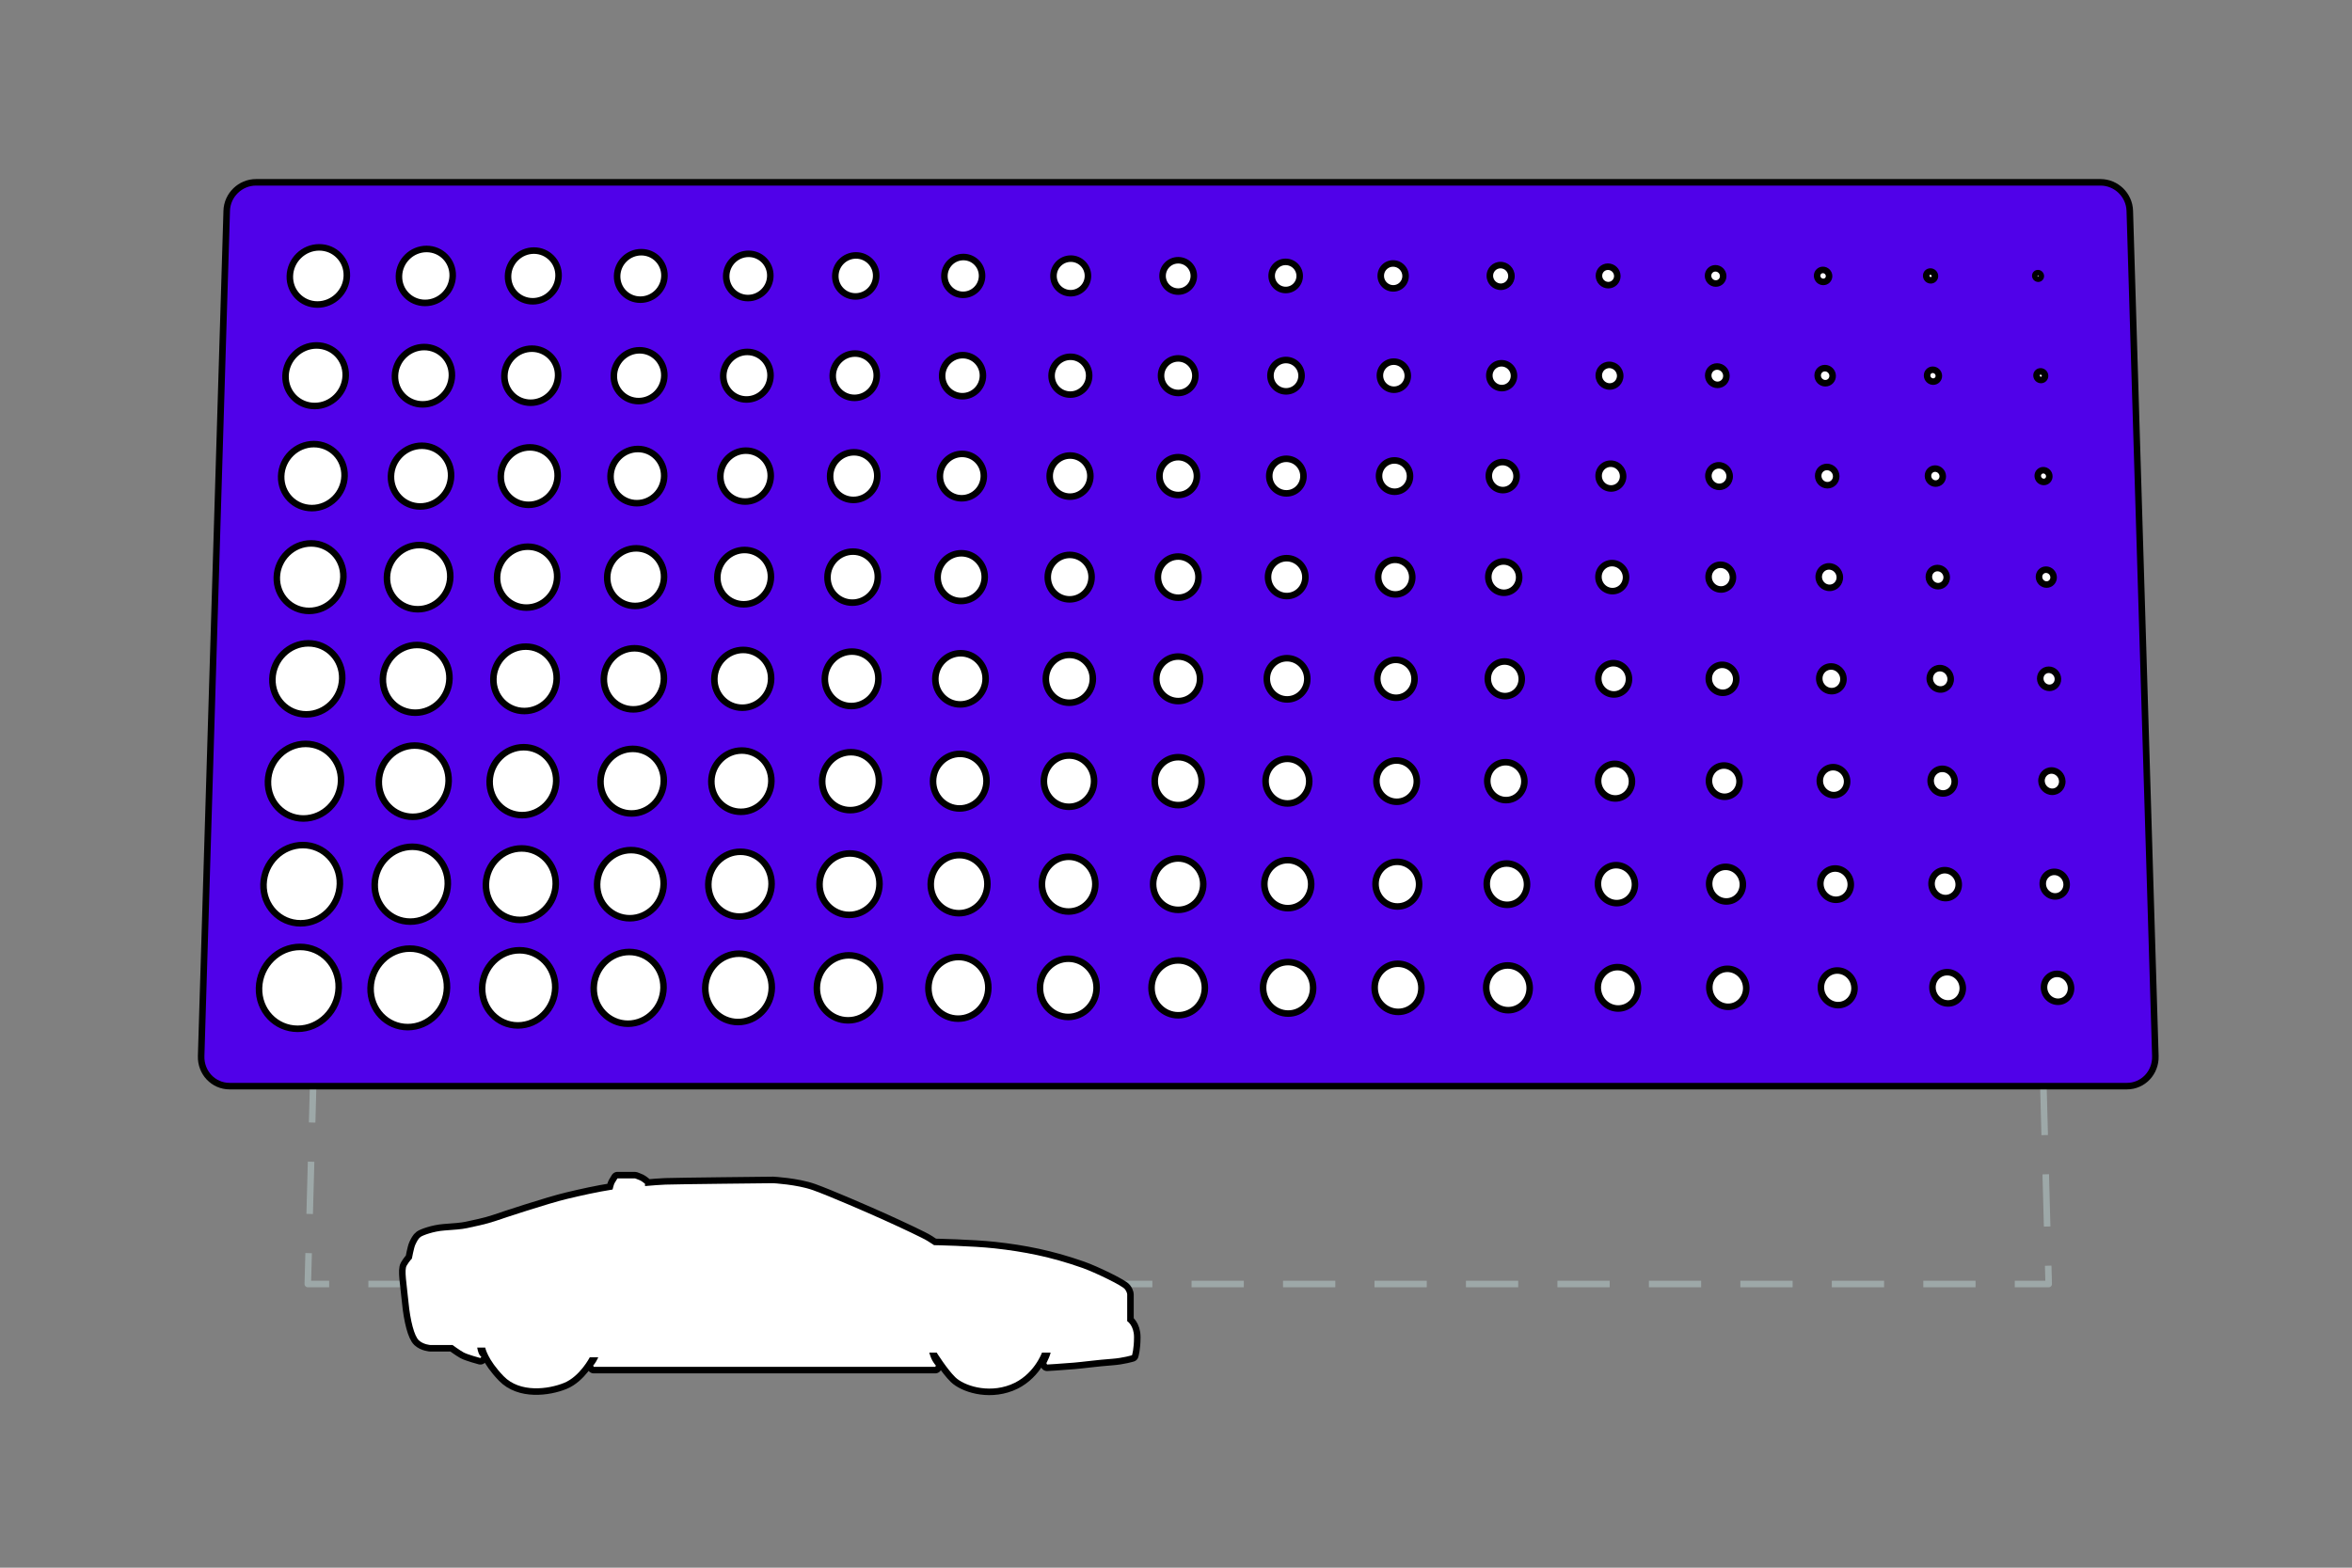 <?xml version="1.0" encoding="UTF-8" standalone="no"?>
<svg width="180px" height="120px" viewBox="0 0 180 120" version="1.1" xmlns="http://www.w3.org/2000/svg" xmlns:xlink="http://www.w3.org/1999/xlink">
    <rect x="0" y="0" width="180" height="120" fill="#808080" stroke="none"/>
    <!-- Generator: Sketch 43.2 (39069) - http://www.bohemiancoding.com/sketch -->
    <title>imagewall-system-icon-facade--blue</title>
    <desc>Created with Sketch.</desc>
    <defs></defs>
    <g id="Page-1" stroke="none" stroke-width="1" fill="none" fill-rule="evenodd">
        <g id="imagewall-system-icon-facade--blue">
            <g id="Group-2" transform="translate(15, 14)">
                <polyline id="Stroke-34" stroke="#9DA8A8" stroke-width="0.5" stroke-linejoin="round" stroke-dasharray="4,3" points="141.375 68.889 141.455 71.888 141.665 79.721 141.788 84.286 138.788 84.286 14.585 84.286 8.556 84.286 8.637 81.287 8.847 73.454 8.97 68.888"></polyline>
                <path d="M147.773,68.836 L2.571,68.836 C1.473,68.836 0.611,67.921 0.645,66.793 L2.601,2.09 C2.633,1.022 3.525,0.157 4.592,0.157 L145.752,0.157 C146.819,0.157 147.711,1.022 147.743,2.09 L149.699,66.793 C149.733,67.921 148.871,68.836 147.773,68.836" id="Fill-110" fill="#FFFFFF"></path>
                <path d="M140.513,7.12 C140.52,7.375 140.732,7.582 140.987,7.582 C141.241,7.582 141.442,7.375 141.435,7.12 C141.428,6.865 141.216,6.658 140.961,6.658 C140.707,6.658 140.506,6.865 140.513,7.12 Z M140.606,14.756 C140.615,15.077 140.88,15.336 141.199,15.336 C141.517,15.336 141.768,15.077 141.759,14.756 C141.75,14.436 141.485,14.177 141.167,14.177 C140.848,14.177 140.597,14.436 140.606,14.756 Z M140.7,22.441 C140.711,22.828 141.03,23.141 141.412,23.141 C141.795,23.141 142.096,22.828 142.085,22.441 C142.075,22.055 141.756,21.743 141.374,21.743 C140.992,21.743 140.69,22.055 140.7,22.441 Z M140.795,30.175 C140.807,30.628 141.18,30.995 141.627,30.995 C142.074,30.995 142.427,30.628 142.414,30.175 C142.401,29.723 142.029,29.356 141.582,29.356 C141.135,29.356 140.783,29.723 140.795,30.175 Z M140.89,37.959 C140.905,38.479 141.331,38.901 141.843,38.901 C142.355,38.901 142.759,38.479 142.744,37.959 C142.73,37.439 142.304,37.017 141.792,37.017 C141.28,37.017 140.876,37.439 140.89,37.959 Z M140.986,45.792 C141.002,46.381 141.483,46.858 142.061,46.858 C142.638,46.858 143.094,46.381 143.077,45.792 C143.061,45.204 142.58,44.727 142.003,44.727 C141.426,44.727 140.971,45.204 140.986,45.792 Z M141.083,53.677 C141.1,54.334 141.637,54.868 142.28,54.868 C142.924,54.868 143.43,54.334 143.412,53.677 C143.394,53.019 142.858,52.487 142.215,52.487 C141.572,52.487 141.065,53.019 141.083,53.677 Z M141.18,61.612 C141.2,62.34 141.791,62.93 142.5,62.93 C143.21,62.93 143.769,62.34 143.749,61.612 C143.729,60.884 143.138,60.295 142.429,60.295 C141.72,60.295 141.16,60.884 141.18,61.612 Z M132.164,7.12 C132.172,7.444 132.44,7.706 132.762,7.706 C133.085,7.706 133.34,7.444 133.332,7.12 C133.325,6.797 133.056,6.535 132.734,6.535 C132.411,6.535 132.157,6.797 132.164,7.12 Z M132.231,14.756 C132.24,15.145 132.561,15.461 132.948,15.461 C133.334,15.461 133.64,15.145 133.631,14.756 C133.621,14.368 133.301,14.053 132.914,14.053 C132.528,14.053 132.222,14.368 132.231,14.756 Z M132.299,22.441 C132.309,22.896 132.683,23.266 133.135,23.266 C133.586,23.266 133.942,22.896 133.931,22.441 C133.92,21.986 133.546,21.618 133.095,21.618 C132.644,21.618 132.288,21.986 132.299,22.441 Z M132.366,30.175 C132.379,30.698 132.807,31.121 133.323,31.121 C133.839,31.121 134.246,30.698 134.234,30.175 C134.221,29.653 133.793,29.23 133.277,29.23 C132.762,29.23 132.354,29.653 132.366,30.175 Z M132.434,37.959 C132.449,38.549 132.931,39.028 133.512,39.028 C134.093,39.028 134.553,38.549 134.538,37.959 C134.524,37.369 134.041,36.891 133.461,36.891 C132.88,36.891 132.421,37.369 132.434,37.959 Z M132.503,45.792 C132.519,46.452 133.055,46.986 133.702,46.986 C134.349,46.986 134.861,46.452 134.845,45.792 C134.828,45.134 134.291,44.6 133.645,44.6 C132.999,44.6 132.488,45.134 132.503,45.792 Z M132.572,53.677 C132.589,54.405 133.181,54.996 133.894,54.996 C134.607,54.996 135.171,54.405 135.153,53.677 C135.135,52.949 134.543,52.358 133.831,52.358 C133.119,52.358 132.555,52.949 132.572,53.677 Z M132.642,61.612 C132.66,62.411 133.307,63.059 134.087,63.059 C134.867,63.059 135.483,62.411 135.463,61.612 C135.444,60.813 134.796,60.166 134.018,60.166 C133.239,60.166 132.623,60.813 132.642,61.612 Z M123.815,7.12 C123.823,7.512 124.146,7.829 124.537,7.829 C124.928,7.829 125.238,7.512 125.23,7.12 C125.221,6.728 124.898,6.411 124.508,6.411 C124.117,6.411 123.807,6.728 123.815,7.12 Z M123.856,14.756 C123.865,15.214 124.241,15.585 124.696,15.585 C125.151,15.585 125.512,15.214 125.503,14.756 C125.493,14.299 125.117,13.928 124.662,13.928 C124.207,13.928 123.846,14.299 123.856,14.756 Z M123.896,22.441 C123.907,22.966 124.337,23.391 124.856,23.391 C125.376,23.391 125.788,22.966 125.777,22.441 C125.766,21.917 125.336,21.493 124.817,21.493 C124.298,21.493 123.886,21.917 123.896,22.441 Z M123.937,30.175 C123.95,30.767 124.433,31.247 125.017,31.247 C125.602,31.247 126.066,30.767 126.054,30.175 C126.041,29.584 125.557,29.104 124.973,29.104 C124.389,29.104 123.926,29.584 123.937,30.175 Z M123.979,37.959 C123.992,38.619 124.53,39.155 125.18,39.155 C125.83,39.155 126.346,38.619 126.332,37.959 C126.318,37.299 125.78,36.765 125.131,36.765 C124.481,36.765 123.966,37.299 123.979,37.959 Z M124.02,45.792 C124.034,46.522 124.627,47.114 125.343,47.114 C126.059,47.114 126.627,46.522 126.612,45.792 C126.596,45.063 126.004,44.473 125.289,44.473 C124.574,44.473 124.006,45.063 124.02,45.792 Z M124.062,53.677 C124.078,54.476 124.725,55.125 125.507,55.125 C126.29,55.125 126.91,54.476 126.893,53.677 C126.876,52.877 126.229,52.23 125.448,52.23 C124.666,52.23 124.046,52.877 124.062,53.677 Z M124.104,61.612 C124.121,62.482 124.824,63.189 125.673,63.189 C126.522,63.189 127.195,62.482 127.177,61.612 C127.159,60.742 126.456,60.037 125.608,60.037 C124.76,60.037 124.087,60.742 124.104,61.612 Z M115.467,7.12 C115.474,7.58 115.852,7.953 116.311,7.953 C116.77,7.953 117.135,7.58 117.127,7.12 C117.119,6.66 116.741,6.287 116.283,6.287 C115.824,6.287 115.459,6.66 115.467,7.12 Z M115.48,14.756 C115.489,15.283 115.92,15.709 116.444,15.709 C116.967,15.709 117.384,15.283 117.374,14.756 C117.365,14.23 116.934,13.804 116.411,13.804 C115.888,13.804 115.471,14.23 115.48,14.756 Z M115.494,22.441 C115.504,23.035 115.989,23.516 116.577,23.516 C117.165,23.516 117.634,23.035 117.623,22.441 C117.613,21.848 117.128,21.368 116.54,21.368 C115.953,21.368 115.485,21.848 115.494,22.441 Z M115.509,30.175 C115.519,30.837 116.058,31.373 116.711,31.373 C117.365,31.373 117.885,30.837 117.873,30.175 C117.862,29.514 117.323,28.979 116.671,28.979 C116.018,28.979 115.497,29.514 115.509,30.175 Z M115.523,37.959 C115.535,38.689 116.128,39.281 116.846,39.281 C117.566,39.281 118.138,38.689 118.125,37.959 C118.113,37.229 117.52,36.638 116.802,36.638 C116.083,36.638 115.511,37.229 115.523,37.959 Z M115.537,45.792 C115.55,46.592 116.198,47.241 116.983,47.241 C117.768,47.241 118.393,46.592 118.379,45.792 C118.365,44.993 117.718,44.346 116.933,44.346 C116.149,44.346 115.524,44.993 115.537,45.792 Z M115.552,53.677 C115.566,54.547 116.268,55.253 117.12,55.253 C117.971,55.253 118.649,54.547 118.634,53.677 C118.618,52.807 117.916,52.102 117.066,52.102 C116.215,52.102 115.537,52.807 115.552,53.677 Z M115.566,61.612 C115.581,62.554 116.339,63.318 117.258,63.318 C118.177,63.318 118.908,62.554 118.891,61.612 C118.874,60.671 118.117,59.908 117.199,59.908 C116.282,59.908 115.551,60.671 115.566,61.612 Z M107.117,7.12 C107.125,7.648 107.557,8.077 108.084,8.077 C108.611,8.077 109.032,7.648 109.025,7.12 C109.017,6.592 108.584,6.164 108.058,6.164 C107.532,6.164 107.111,6.592 107.117,7.12 Z M107.105,14.756 C107.113,15.351 107.599,15.834 108.19,15.834 C108.782,15.834 109.254,15.351 109.246,14.756 C109.238,14.162 108.752,13.68 108.161,13.68 C107.57,13.68 107.097,14.162 107.105,14.756 Z M107.093,22.441 C107.101,23.104 107.64,23.641 108.297,23.641 C108.953,23.641 109.478,23.104 109.469,22.441 C109.459,21.779 108.92,21.243 108.264,21.243 C107.608,21.243 107.084,21.779 107.093,22.441 Z M107.08,30.175 C107.089,30.906 107.682,31.499 108.405,31.499 C109.127,31.499 109.703,30.906 109.693,30.175 C109.683,29.445 109.09,28.853 108.368,28.853 C107.647,28.853 107.07,29.445 107.08,30.175 Z M107.067,37.959 C107.077,38.759 107.725,39.408 108.513,39.408 C109.301,39.408 109.93,38.759 109.919,37.959 C109.908,37.159 109.26,36.511 108.473,36.511 C107.686,36.511 107.056,37.159 107.067,37.959 Z M107.054,45.792 C107.065,46.663 107.767,47.369 108.621,47.369 C109.476,47.369 110.159,46.663 110.146,45.792 C110.134,44.923 109.432,44.218 108.578,44.218 C107.725,44.218 107.043,44.923 107.054,45.792 Z M107.041,53.677 C107.054,54.618 107.81,55.382 108.731,55.382 C109.652,55.382 110.388,54.618 110.375,53.677 C110.361,52.736 109.604,51.974 108.684,51.974 C107.764,51.974 107.029,52.736 107.041,53.677 Z M107.028,61.612 C107.041,62.625 107.853,63.448 108.842,63.448 C109.83,63.448 110.619,62.625 110.605,61.612 C110.59,60.599 109.778,59.779 108.791,59.779 C107.805,59.779 107.015,60.599 107.028,61.612 Z M98.769,7.12 C98.775,7.717 99.262,8.2 99.856,8.2 C100.451,8.2 100.929,7.717 100.922,7.12 C100.916,6.524 100.429,6.041 99.834,6.041 C99.24,6.041 98.763,6.524 98.769,7.12 Z M98.73,14.756 C98.736,15.42 99.276,15.958 99.936,15.958 C100.596,15.958 101.125,15.42 101.117,14.756 C101.111,14.093 100.571,13.556 99.911,13.556 C99.252,13.556 98.723,14.093 98.73,14.756 Z M98.69,22.441 C98.698,23.173 99.291,23.766 100.016,23.766 C100.741,23.766 101.323,23.173 101.315,22.441 C101.307,21.71 100.713,21.118 99.989,21.118 C99.265,21.118 98.683,21.71 98.69,22.441 Z M98.651,30.175 C98.659,30.975 99.306,31.625 100.097,31.625 C100.888,31.625 101.522,30.975 101.513,30.175 C101.504,29.375 100.857,28.727 100.067,28.727 C99.277,28.727 98.643,29.375 98.651,30.175 Z M98.611,37.959 C98.619,38.829 99.321,39.535 100.178,39.535 C101.035,39.535 101.722,38.829 101.712,37.959 C101.703,37.089 101.001,36.385 100.146,36.385 C99.29,36.385 98.603,37.089 98.611,37.959 Z M98.571,45.792 C98.58,46.733 99.336,47.496 100.26,47.496 C101.183,47.496 101.924,46.733 101.913,45.792 C101.903,44.852 101.147,44.091 100.224,44.091 C99.303,44.091 98.562,44.852 98.571,45.792 Z M98.531,53.677 C98.54,54.689 99.351,55.51 100.342,55.51 C101.332,55.51 102.126,54.689 102.115,53.677 C102.104,52.665 101.293,51.846 100.304,51.846 C99.315,51.846 98.521,52.665 98.531,53.677 Z M98.49,61.612 C98.5,62.697 99.367,63.577 100.425,63.577 C101.483,63.577 102.33,62.697 102.319,61.612 C102.306,60.528 101.441,59.65 100.384,59.65 C99.328,59.65 98.48,60.528 98.49,61.612 Z M90.42,7.12 C90.424,7.785 90.965,8.324 91.628,8.324 C92.291,8.324 92.825,7.785 92.82,7.12 C92.815,6.456 92.274,5.917 91.612,5.917 C90.95,5.917 90.416,6.456 90.42,7.12 Z M90.354,14.756 C90.359,15.489 90.953,16.082 91.681,16.082 C92.409,16.082 92.995,15.489 92.99,14.756 C92.984,14.024 92.39,13.432 91.663,13.432 C90.936,13.432 90.35,14.024 90.354,14.756 Z M90.288,22.441 C90.293,23.242 90.941,23.891 91.734,23.891 C92.528,23.891 93.166,23.242 93.16,22.441 C93.155,21.641 92.507,20.993 91.715,20.993 C90.922,20.993 90.284,21.641 90.288,22.441 Z M90.222,30.175 C90.227,31.045 90.929,31.751 91.788,31.751 C92.648,31.751 93.339,31.045 93.333,30.175 C93.326,29.306 92.625,28.601 91.766,28.601 C90.908,28.601 90.217,29.306 90.222,30.175 Z M90.155,37.959 C90.161,38.899 90.916,39.662 91.842,39.662 C92.768,39.662 93.513,38.899 93.506,37.959 C93.499,37.019 92.743,36.258 91.819,36.258 C90.894,36.258 90.149,37.019 90.155,37.959 Z M90.088,45.792 C90.094,46.804 90.904,47.624 91.897,47.624 C92.889,47.624 93.688,46.804 93.68,45.792 C93.673,44.782 92.863,43.963 91.872,43.963 C90.88,43.963 90.082,44.782 90.088,45.792 Z M90.02,53.677 C90.027,54.76 90.891,55.639 91.951,55.639 C93.012,55.639 93.864,54.76 93.856,53.677 C93.847,52.594 92.983,51.718 91.925,51.718 C90.867,51.718 90.013,52.594 90.02,53.677 Z M89.952,61.612 C89.959,62.768 90.879,63.706 92.007,63.706 C93.135,63.706 94.041,62.768 94.033,61.612 C94.024,60.457 93.104,59.521 91.978,59.521 C90.852,59.521 89.945,60.457 89.952,61.612 Z M82.071,7.12 C82.074,7.853 82.668,8.448 83.399,8.448 C84.13,8.448 84.72,7.853 84.717,7.12 C84.714,6.388 84.12,5.794 83.389,5.794 C82.659,5.794 82.069,6.388 82.071,7.12 Z M81.979,14.756 C81.981,15.558 82.629,16.207 83.425,16.207 C84.221,16.207 84.865,15.558 84.861,14.756 C84.858,13.956 84.211,13.307 83.415,13.307 C82.62,13.307 81.977,13.956 81.979,14.756 Z M81.887,22.441 C81.889,23.311 82.59,24.016 83.452,24.016 C84.314,24.016 85.01,23.311 85.006,22.441 C85.003,21.572 84.302,20.868 83.441,20.868 C82.58,20.868 81.884,21.572 81.887,22.441 Z M81.793,30.175 C81.796,31.115 82.551,31.877 83.479,31.877 C84.407,31.877 85.157,31.115 85.153,30.175 C85.149,29.236 84.394,28.476 83.467,28.476 C82.54,28.476 81.791,29.236 81.793,30.175 Z M81.7,37.959 C81.702,38.969 82.511,39.788 83.506,39.788 C84.501,39.788 85.304,38.969 85.3,37.959 C85.295,36.95 84.487,36.132 83.493,36.132 C82.5,36.132 81.697,36.95 81.7,37.959 Z M81.605,45.792 C81.608,46.874 82.471,47.752 83.533,47.752 C84.595,47.752 85.452,46.874 85.448,45.792 C85.443,44.712 84.58,43.836 83.519,43.836 C82.459,43.836 81.602,44.712 81.605,45.792 Z M81.51,53.677 C81.513,54.831 82.431,55.767 83.56,55.767 C84.69,55.767 85.601,54.831 85.596,53.677 C85.592,52.523 84.674,51.59 83.546,51.59 C82.419,51.59 81.507,52.523 81.51,53.677 Z M81.414,61.612 C81.417,62.839 82.39,63.835 83.588,63.835 C84.785,63.835 85.752,62.839 85.746,61.612 C85.741,60.386 84.768,59.392 83.573,59.392 C82.377,59.392 81.411,60.386 81.414,61.612 Z M73.722,7.12 C73.722,7.921 74.369,8.571 75.168,8.571 C75.968,8.571 76.615,7.921 76.615,7.12 C76.614,6.319 75.967,5.671 75.168,5.671 C74.37,5.671 73.723,6.319 73.722,7.12 Z M73.604,14.756 C73.603,15.626 74.304,16.331 75.168,16.331 C76.033,16.331 76.733,15.626 76.733,14.756 C76.732,13.887 76.032,13.183 75.168,13.183 C74.305,13.183 73.604,13.887 73.604,14.756 Z M73.485,22.441 C73.484,23.38 74.238,24.142 75.168,24.142 C76.099,24.142 76.853,23.38 76.852,22.441 C76.851,21.503 76.097,20.743 75.168,20.743 C74.239,20.743 73.485,21.503 73.485,22.441 Z M73.365,30.175 C73.364,31.184 74.171,32.003 75.168,32.003 C76.165,32.003 76.973,31.184 76.972,30.175 C76.971,29.167 76.164,28.35 75.168,28.35 C74.173,28.35 73.365,29.167 73.365,30.175 Z M73.243,37.959 C73.242,39.039 74.104,39.915 75.168,39.915 C76.232,39.915 77.094,39.039 77.093,37.959 C77.092,36.879 76.23,36.005 75.168,36.005 C74.106,36.005 73.244,36.879 73.243,37.959 Z M73.122,45.792 C73.121,46.945 74.037,47.88 75.168,47.88 C76.3,47.88 77.216,46.945 77.215,45.792 C77.214,44.641 76.298,43.709 75.168,43.709 C74.039,43.709 73.123,44.641 73.122,45.792 Z M72.999,53.677 C72.998,54.902 73.97,55.896 75.168,55.896 C76.367,55.896 77.338,54.902 77.337,53.677 C77.336,52.453 76.365,51.461 75.168,51.461 C73.971,51.461 73.001,52.453 72.999,53.677 Z M72.876,61.612 C72.875,62.911 73.901,63.965 75.168,63.965 C76.435,63.965 77.462,62.911 77.46,61.612 C77.459,60.314 76.433,59.264 75.168,59.264 C73.904,59.264 72.877,60.314 72.876,61.612 Z M65.374,7.12 C65.37,7.99 66.07,8.695 66.937,8.695 C67.805,8.695 68.51,7.99 68.512,7.12 C68.514,6.251 67.814,5.547 66.948,5.547 C66.082,5.547 65.377,6.251 65.374,7.12 Z M65.228,14.756 C65.224,15.695 65.978,16.456 66.911,16.456 C67.844,16.456 68.602,15.695 68.605,14.756 C68.607,13.819 67.854,13.059 66.922,13.059 C65.991,13.059 65.232,13.819 65.228,14.756 Z M65.082,22.441 C65.078,23.449 65.885,24.267 66.884,24.267 C67.883,24.267 68.695,23.449 68.698,22.441 C68.7,21.434 67.894,20.618 66.896,20.618 C65.899,20.618 65.087,21.434 65.082,22.441 Z M64.935,30.175 C64.931,31.254 65.791,32.129 66.857,32.129 C67.923,32.129 68.789,31.254 68.792,30.175 C68.795,29.098 67.934,28.224 66.87,28.224 C65.806,28.224 64.94,29.098 64.935,30.175 Z M64.788,37.959 C64.783,39.109 65.697,40.042 66.83,40.042 C67.963,40.042 68.884,39.109 68.887,37.959 C68.889,36.809 67.975,35.879 66.845,35.879 C65.713,35.879 64.793,36.809 64.788,37.959 Z M64.639,45.792 C64.634,47.015 65.602,48.007 66.803,48.007 C68.003,48.007 68.979,47.015 68.982,45.792 C68.985,44.571 68.016,43.581 66.818,43.581 C65.62,43.581 64.644,44.571 64.639,45.792 Z M64.489,53.677 C64.483,54.973 65.507,56.024 66.775,56.024 C68.044,56.024 69.075,54.973 69.078,53.677 C69.081,52.382 68.057,51.333 66.791,51.333 C65.526,51.333 64.495,52.382 64.489,53.677 Z M64.338,61.612 C64.332,62.982 65.411,64.094 66.748,64.094 C68.084,64.094 69.171,62.982 69.174,61.612 C69.178,60.243 68.099,59.135 66.765,59.135 C65.43,59.135 64.345,60.243 64.338,61.612 Z M57.025,7.12 C57.018,8.057 57.77,8.818 58.705,8.818 C59.64,8.818 60.404,8.057 60.409,7.12 C60.415,6.183 59.662,5.424 58.729,5.424 C57.795,5.424 57.032,6.183 57.025,7.12 Z M56.853,14.756 C56.846,15.764 57.651,16.58 58.652,16.58 C59.654,16.58 60.47,15.764 60.476,14.756 C60.482,13.75 59.677,12.935 58.677,12.935 C57.678,12.935 56.861,13.75 56.853,14.756 Z M56.68,22.441 C56.672,23.518 57.531,24.392 58.599,24.392 C59.666,24.392 60.537,23.518 60.544,22.441 C60.551,21.365 59.692,20.493 58.625,20.493 C57.559,20.493 56.689,21.365 56.68,22.441 Z M56.507,30.175 C56.498,31.324 57.41,32.255 58.545,32.255 C59.68,32.255 60.605,31.324 60.612,30.175 C60.619,29.028 59.706,28.099 58.574,28.099 C57.441,28.099 56.515,29.028 56.507,30.175 Z M56.332,37.959 C56.323,39.179 57.289,40.169 58.491,40.169 C59.693,40.169 60.673,39.179 60.68,37.959 C60.687,36.74 59.721,35.752 58.521,35.752 C57.322,35.752 56.341,36.74 56.332,37.959 Z M56.156,45.792 C56.146,47.086 57.167,48.135 58.436,48.135 C59.706,48.135 60.742,47.086 60.749,45.792 C60.757,44.5 59.736,43.454 58.469,43.454 C57.201,43.454 56.166,44.5 56.156,45.792 Z M55.979,53.677 C55.968,55.044 57.044,56.153 58.382,56.153 C59.72,56.153 60.81,55.044 60.818,53.677 C60.826,52.311 59.75,51.205 58.415,51.205 C57.08,51.205 55.99,52.311 55.979,53.677 Z M55.801,61.612 C55.789,63.054 56.92,64.224 58.326,64.224 C59.733,64.224 60.88,63.054 60.888,61.612 C60.896,60.172 59.765,59.006 58.362,59.006 C56.959,59.006 55.812,60.172 55.801,61.612 Z M48.676,7.12 C48.665,8.126 49.469,8.942 50.472,8.942 C51.476,8.942 52.297,8.126 52.306,7.12 C52.316,6.115 51.512,5.301 50.51,5.301 C49.508,5.301 48.687,6.115 48.676,7.12 Z M48.478,14.756 C48.466,15.832 49.324,16.705 50.393,16.705 C51.463,16.705 52.338,15.832 52.348,14.756 C52.358,13.682 51.501,12.811 50.433,12.811 C49.365,12.811 48.49,13.682 48.478,14.756 Z M48.279,22.441 C48.266,23.588 49.177,24.517 50.313,24.517 C51.449,24.517 52.379,23.588 52.39,22.441 C52.401,21.296 51.49,20.369 50.355,20.369 C49.221,20.369 48.291,21.296 48.279,22.441 Z M48.078,30.175 C48.064,31.393 49.029,32.381 50.232,32.381 C51.435,32.381 52.42,31.393 52.431,30.175 C52.443,28.958 51.478,27.973 50.277,27.973 C49.076,27.973 48.092,28.958 48.078,30.175 Z M47.876,37.959 C47.862,39.249 48.88,40.296 50.151,40.296 C51.422,40.296 52.462,39.249 52.474,37.959 C52.486,36.67 51.467,35.626 50.199,35.626 C48.93,35.626 47.89,36.67 47.876,37.959 Z M47.673,45.792 C47.658,47.156 48.73,48.263 50.069,48.263 C51.408,48.263 52.504,47.156 52.516,45.792 C52.529,44.43 51.456,43.327 50.12,43.327 C48.784,43.327 47.688,44.43 47.673,45.792 Z M47.468,53.677 C47.452,55.115 48.579,56.282 49.987,56.282 C51.394,56.282 52.546,55.115 52.559,53.677 C52.572,52.24 51.445,51.077 50.04,51.077 C48.636,51.077 47.485,52.24 47.468,53.677 Z M47.263,61.612 C47.245,63.125 48.428,64.353 49.904,64.353 C51.38,64.353 52.588,63.125 52.602,61.612 C52.616,60.1 51.433,58.877 49.96,58.877 C48.488,58.877 47.28,60.1 47.263,61.612 Z M40.327,7.12 C40.312,8.194 41.168,9.066 42.239,9.066 C43.31,9.066 44.19,8.194 44.204,7.12 C44.218,6.047 43.362,5.178 42.292,5.178 C41.222,5.178 40.343,6.047 40.327,7.12 Z M40.102,14.756 C40.086,15.901 40.995,16.829 42.133,16.829 C43.271,16.829 44.205,15.901 44.22,14.756 C44.235,13.613 43.325,12.687 42.189,12.687 C41.054,12.687 40.119,13.613 40.102,14.756 Z M39.877,22.441 C39.859,23.657 40.821,24.643 42.026,24.643 C43.231,24.643 44.22,23.657 44.236,22.441 C44.251,21.227 43.289,20.244 42.086,20.244 C40.884,20.244 39.894,21.227 39.877,22.441 Z M39.649,30.175 C39.63,31.463 40.646,32.507 41.918,32.507 C43.19,32.507 44.235,31.463 44.251,30.175 C44.268,28.889 43.252,27.848 41.982,27.848 C40.712,27.848 39.668,28.889 39.649,30.175 Z M39.42,37.959 C39.4,39.319 40.47,40.423 41.81,40.423 C43.15,40.423 44.25,39.319 44.267,37.959 C44.284,36.6 43.215,35.499 41.877,35.499 C40.54,35.499 39.44,36.6 39.42,37.959 Z M39.19,45.792 C39.169,47.226 40.293,48.391 41.701,48.391 C43.109,48.391 44.265,47.226 44.284,45.792 C44.302,44.36 43.177,43.2 41.772,43.2 C40.367,43.2 39.211,44.36 39.19,45.792 Z M38.958,53.677 C38.935,55.185 40.115,56.41 41.591,56.41 C43.068,56.41 44.281,55.185 44.3,53.677 C44.319,52.169 43.139,50.949 41.666,50.949 C40.193,50.949 38.98,52.169 38.958,53.677 Z M38.724,61.612 C38.701,63.197 39.935,64.483 41.481,64.483 C43.027,64.483 44.296,63.197 44.316,61.612 C44.336,60.029 43.101,58.748 41.559,58.748 C40.017,58.748 38.748,60.029 38.724,61.612 Z M31.978,7.12 C31.958,8.263 32.865,9.189 34.005,9.189 C35.144,9.189 36.083,8.263 36.101,7.12 C36.12,5.979 35.213,5.054 34.075,5.054 C32.938,5.054 31.999,5.979 31.978,7.12 Z M31.727,14.756 C31.705,15.97 32.665,16.953 33.872,16.953 C35.078,16.953 36.072,15.97 36.092,14.756 C36.111,13.544 35.151,12.563 33.947,12.563 C32.743,12.563 31.749,13.544 31.727,14.756 Z M31.474,22.441 C31.451,23.726 32.465,24.768 33.738,24.768 C35.012,24.768 36.061,23.726 36.081,22.441 C36.102,21.158 35.089,20.119 33.818,20.119 C32.547,20.119 31.498,21.158 31.474,22.441 Z M31.22,30.175 C31.196,31.532 32.263,32.634 33.604,32.634 C34.945,32.634 36.049,31.532 36.071,30.175 C36.093,28.82 35.026,27.722 33.688,27.722 C32.349,27.722 31.245,28.82 31.22,30.175 Z M30.964,37.959 C30.938,39.389 32.059,40.55 33.469,40.55 C34.877,40.55 36.038,39.389 36.061,37.959 C36.084,36.53 34.963,35.373 33.557,35.373 C32.151,35.373 30.99,36.53 30.964,37.959 Z M30.707,45.792 C30.68,47.297 31.855,48.518 33.332,48.518 C34.809,48.518 36.027,47.297 36.051,45.792 C36.075,44.289 34.899,43.073 33.425,43.073 C31.951,43.073 30.734,44.289 30.707,45.792 Z M30.448,53.677 C30.419,55.257 31.649,56.539 33.195,56.539 C34.741,56.539 36.015,55.257 36.04,53.677 C36.065,52.099 34.835,50.821 33.293,50.821 C31.75,50.821 30.476,52.099 30.448,53.677 Z M30.186,61.612 C30.156,63.268 31.441,64.612 33.057,64.612 C34.673,64.612 36.003,63.268 36.03,61.612 C36.056,59.958 34.771,58.619 33.159,58.619 C31.548,58.619 30.217,59.958 30.186,61.612 Z M23.63,7.12 C23.604,8.331 24.562,9.313 25.769,9.313 C26.977,9.313 27.975,8.331 27.999,7.12 C28.023,5.911 27.065,4.931 25.859,4.931 C24.654,4.931 23.656,5.911 23.63,7.12 Z M23.352,14.756 C23.325,16.038 24.335,17.078 25.61,17.078 C26.885,17.078 27.938,16.038 27.963,14.756 C27.988,13.476 26.977,12.439 25.705,12.439 C24.433,12.439 23.379,13.476 23.352,14.756 Z M23.073,22.441 C23.043,23.795 24.108,24.893 25.45,24.893 C26.791,24.893 27.901,23.795 27.927,22.441 C27.953,21.089 26.889,19.994 25.55,19.994 C24.211,19.994 23.102,21.089 23.073,22.441 Z M22.791,30.175 C22.761,31.602 23.878,32.76 25.288,32.76 C26.698,32.76 27.863,31.602 27.891,30.175 C27.919,28.75 26.801,27.596 25.394,27.596 C23.988,27.596 22.822,28.75 22.791,30.175 Z M22.509,37.959 C22.476,39.459 23.648,40.677 25.126,40.677 C26.604,40.677 27.825,39.459 27.854,37.959 C27.884,36.46 26.712,35.246 25.237,35.246 C23.763,35.246 22.541,36.46 22.509,37.959 Z M22.223,45.792 C22.19,47.368 23.416,48.646 24.962,48.646 C26.509,48.646 27.787,47.368 27.818,45.792 C27.848,44.219 26.622,42.946 25.079,42.946 C23.536,42.946 22.258,44.219 22.223,45.792 Z M21.937,53.677 C21.901,55.328 23.182,56.667 24.798,56.667 C26.413,56.667 27.749,55.328 27.781,53.677 C27.813,52.028 26.532,50.693 24.92,50.693 C23.308,50.693 21.973,52.028 21.937,53.677 Z M21.649,61.612 C21.611,63.339 22.947,64.742 24.632,64.742 C26.317,64.742 27.71,63.339 27.744,61.612 C27.777,59.887 26.441,58.49 24.76,58.49 C23.079,58.49 21.686,59.887 21.649,61.612 Z M15.281,7.12 C15.249,8.399 16.257,9.437 17.533,9.437 C18.809,9.437 19.867,8.399 19.896,7.12 C19.926,5.843 18.917,4.807 17.644,4.807 C16.37,4.807 15.312,5.843 15.281,7.12 Z M14.977,14.756 C14.943,16.107 16.004,17.203 17.347,17.203 C18.69,17.203 19.804,16.107 19.835,14.756 C19.866,13.407 18.805,12.315 17.464,12.315 C16.124,12.315 15.01,13.407 14.977,14.756 Z M14.671,22.441 C14.635,23.864 15.75,25.019 17.16,25.019 C18.571,25.019 19.741,23.864 19.773,22.441 C19.805,21.02 18.691,19.869 17.284,19.869 C15.876,19.869 14.706,21.02 14.671,22.441 Z M14.363,30.175 C14.325,31.671 15.493,32.886 16.972,32.886 C18.45,32.886 19.677,31.671 19.711,30.175 C19.745,28.681 18.576,27.471 17.101,27.471 C15.626,27.471 14.4,28.681 14.363,30.175 Z M14.053,37.959 C14.013,39.529 15.235,40.804 16.782,40.804 C18.329,40.804 19.612,39.529 19.648,37.959 C19.684,36.391 18.462,35.12 16.918,35.12 C15.375,35.12 14.092,36.391 14.053,37.959 Z M13.741,45.792 C13.699,47.438 14.975,48.774 16.592,48.774 C18.207,48.774 19.548,47.438 19.585,45.792 C19.622,44.149 18.346,42.818 16.734,42.818 C15.122,42.818 13.782,44.149 13.741,45.792 Z M13.427,53.677 C13.383,55.398 14.714,56.796 16.399,56.796 C18.085,56.796 19.482,55.398 19.521,53.677 C19.56,51.957 18.229,50.565 16.549,50.565 C14.867,50.565 13.47,51.957 13.427,53.677 Z M13.111,61.612 C13.065,63.411 14.451,64.871 16.206,64.871 C17.961,64.871 19.417,63.411 19.458,61.612 C19.498,59.816 18.112,58.361 16.362,58.361 C14.612,58.361 13.156,59.816 13.111,61.612 Z M6.932,7.12 C6.894,8.467 7.952,9.56 9.296,9.56 C10.64,9.56 11.759,8.467 11.794,7.12 C11.829,5.774 10.771,4.684 9.43,4.684 C8.088,4.684 6.97,5.774 6.932,7.12 Z M6.601,14.756 C6.561,16.176 7.672,17.328 9.084,17.328 C10.495,17.328 11.669,16.176 11.707,14.756 C11.744,13.339 10.633,12.191 9.224,12.191 C7.816,12.191 6.641,13.339 6.601,14.756 Z M6.268,22.441 C6.226,23.933 7.391,25.144 8.87,25.144 C10.349,25.144 11.58,23.933 11.619,22.441 C11.658,20.951 10.493,19.744 9.017,19.744 C7.542,19.744 6.311,20.951 6.268,22.441 Z M5.934,30.175 C5.889,31.741 7.107,33.012 8.655,33.012 C10.202,33.012 11.49,31.741 11.531,30.175 C11.572,28.611 10.353,27.345 8.809,27.345 C7.266,27.345 5.978,28.611 5.934,30.175 Z M5.597,37.959 C5.55,39.599 6.822,40.931 8.438,40.931 C10.054,40.931 11.399,39.599 11.442,37.959 C11.485,36.321 10.212,34.994 8.6,34.994 C6.988,34.994 5.643,36.321 5.597,37.959 Z M5.258,45.792 C5.208,47.509 6.534,48.902 8.22,48.902 C9.905,48.902 11.307,47.509 11.352,45.792 C11.397,44.078 10.071,42.691 8.39,42.691 C6.709,42.691 5.306,44.078 5.258,45.792 Z M4.916,53.677 C4.865,55.47 6.245,56.925 8,56.925 C9.755,56.925 11.216,55.47 11.262,53.677 C11.309,51.887 9.928,50.437 8.178,50.437 C6.428,50.437 4.968,51.887 4.916,53.677 Z M4.573,61.612 C4.519,63.482 5.955,65 7.78,65 C9.604,65 11.123,63.482 11.172,61.612 C11.22,59.745 9.784,58.232 7.965,58.232 C6.145,58.232 4.626,59.745 4.573,61.612 Z M147.775,68.889 L2.57,68.889 C1.472,68.889 0.61,67.974 0.644,66.846 L2.6,2.14 C2.632,1.072 3.524,0.206 4.591,0.206 L145.754,0.206 C146.821,0.206 147.712,1.072 147.744,2.14 L149.701,66.846 C149.735,67.974 148.872,68.889 147.775,68.889 Z" id="Stroke-179" stroke="#000000" stroke-linecap="round" stroke-linejoin="round"></path>
                <path d="M140.513,7.12 C140.52,7.375 140.732,7.582 140.987,7.582 C141.241,7.582 141.442,7.375 141.435,7.12 C141.428,6.865 141.216,6.658 140.961,6.658 C140.707,6.658 140.506,6.865 140.513,7.12 M140.606,14.756 C140.615,15.077 140.88,15.336 141.199,15.336 C141.517,15.336 141.768,15.077 141.759,14.756 C141.75,14.436 141.485,14.177 141.167,14.177 C140.848,14.177 140.597,14.436 140.606,14.756 M140.7,22.441 C140.711,22.828 141.03,23.141 141.412,23.141 C141.795,23.141 142.096,22.828 142.085,22.441 C142.075,22.055 141.756,21.743 141.374,21.743 C140.992,21.743 140.69,22.055 140.7,22.441 M140.795,30.175 C140.807,30.628 141.18,30.995 141.627,30.995 C142.074,30.995 142.427,30.628 142.414,30.175 C142.401,29.723 142.029,29.356 141.582,29.356 C141.135,29.356 140.783,29.723 140.795,30.175 M140.89,37.959 C140.905,38.479 141.331,38.901 141.843,38.901 C142.355,38.901 142.759,38.479 142.744,37.959 C142.73,37.439 142.304,37.017 141.792,37.017 C141.28,37.017 140.876,37.439 140.89,37.959 M140.986,45.792 C141.002,46.381 141.483,46.858 142.061,46.858 C142.638,46.858 143.094,46.381 143.077,45.792 C143.061,45.204 142.58,44.727 142.003,44.727 C141.426,44.727 140.971,45.204 140.986,45.792 M141.083,53.677 C141.1,54.334 141.637,54.868 142.28,54.868 C142.924,54.868 143.43,54.334 143.412,53.677 C143.394,53.019 142.858,52.487 142.215,52.487 C141.572,52.487 141.065,53.019 141.083,53.677 M141.18,61.612 C141.2,62.34 141.791,62.93 142.5,62.93 C143.21,62.93 143.769,62.34 143.749,61.612 C143.729,60.884 143.138,60.295 142.429,60.295 C141.72,60.295 141.16,60.884 141.18,61.612 M132.164,7.12 C132.172,7.444 132.44,7.706 132.762,7.706 C133.085,7.706 133.34,7.444 133.332,7.12 C133.325,6.797 133.056,6.535 132.734,6.535 C132.411,6.535 132.157,6.797 132.164,7.12 M132.231,14.756 C132.24,15.145 132.561,15.461 132.948,15.461 C133.334,15.461 133.64,15.145 133.631,14.756 C133.621,14.368 133.301,14.053 132.914,14.053 C132.528,14.053 132.222,14.368 132.231,14.756 M132.299,22.441 C132.309,22.896 132.683,23.266 133.135,23.266 C133.586,23.266 133.942,22.896 133.931,22.441 C133.92,21.986 133.546,21.618 133.095,21.618 C132.644,21.618 132.288,21.986 132.299,22.441 M132.366,30.175 C132.379,30.698 132.807,31.121 133.323,31.121 C133.839,31.121 134.246,30.698 134.234,30.175 C134.221,29.653 133.793,29.23 133.277,29.23 C132.762,29.23 132.354,29.653 132.366,30.175 M132.434,37.959 C132.449,38.549 132.931,39.028 133.512,39.028 C134.093,39.028 134.553,38.549 134.538,37.959 C134.524,37.369 134.041,36.891 133.461,36.891 C132.88,36.891 132.421,37.369 132.434,37.959 M132.503,45.792 C132.519,46.452 133.055,46.986 133.702,46.986 C134.349,46.986 134.861,46.452 134.845,45.792 C134.828,45.134 134.291,44.6 133.645,44.6 C132.999,44.6 132.488,45.134 132.503,45.792 M132.572,53.677 C132.589,54.405 133.181,54.996 133.894,54.996 C134.607,54.996 135.171,54.405 135.153,53.677 C135.135,52.949 134.543,52.358 133.831,52.358 C133.119,52.358 132.555,52.949 132.572,53.677 M132.642,61.612 C132.66,62.411 133.307,63.059 134.087,63.059 C134.867,63.059 135.483,62.411 135.463,61.612 C135.444,60.813 134.796,60.166 134.018,60.166 C133.239,60.166 132.623,60.813 132.642,61.612 M123.815,7.12 C123.823,7.512 124.146,7.829 124.537,7.829 C124.928,7.829 125.238,7.512 125.23,7.12 C125.221,6.728 124.898,6.411 124.508,6.411 C124.117,6.411 123.807,6.728 123.815,7.12 M123.856,14.756 C123.865,15.214 124.241,15.585 124.696,15.585 C125.151,15.585 125.512,15.214 125.503,14.756 C125.493,14.299 125.117,13.928 124.662,13.928 C124.207,13.928 123.846,14.299 123.856,14.756 M123.896,22.441 C123.907,22.966 124.337,23.391 124.856,23.391 C125.376,23.391 125.788,22.966 125.777,22.441 C125.766,21.917 125.336,21.493 124.817,21.493 C124.298,21.493 123.886,21.917 123.896,22.441 M123.937,30.175 C123.95,30.767 124.433,31.247 125.017,31.247 C125.602,31.247 126.066,30.767 126.054,30.175 C126.041,29.584 125.557,29.104 124.973,29.104 C124.389,29.104 123.926,29.584 123.937,30.175 M123.979,37.959 C123.992,38.619 124.53,39.155 125.18,39.155 C125.83,39.155 126.346,38.619 126.332,37.959 C126.318,37.299 125.78,36.765 125.131,36.765 C124.481,36.765 123.966,37.299 123.979,37.959 M124.02,45.792 C124.034,46.522 124.627,47.114 125.343,47.114 C126.059,47.114 126.627,46.522 126.612,45.792 C126.596,45.063 126.004,44.473 125.289,44.473 C124.574,44.473 124.006,45.063 124.02,45.792 M124.062,53.677 C124.078,54.476 124.725,55.125 125.507,55.125 C126.29,55.125 126.91,54.476 126.893,53.677 C126.876,52.877 126.229,52.23 125.448,52.23 C124.666,52.23 124.046,52.877 124.062,53.677 M124.104,61.612 C124.121,62.482 124.824,63.189 125.673,63.189 C126.522,63.189 127.195,62.482 127.177,61.612 C127.159,60.742 126.456,60.037 125.608,60.037 C124.76,60.037 124.087,60.742 124.104,61.612 M115.467,7.12 C115.474,7.58 115.852,7.953 116.311,7.953 C116.77,7.953 117.135,7.58 117.127,7.12 C117.119,6.66 116.741,6.287 116.283,6.287 C115.824,6.287 115.459,6.66 115.467,7.12 M115.48,14.756 C115.489,15.283 115.92,15.709 116.444,15.709 C116.967,15.709 117.384,15.283 117.374,14.756 C117.365,14.23 116.934,13.804 116.411,13.804 C115.888,13.804 115.471,14.23 115.48,14.756 M115.494,22.441 C115.504,23.035 115.989,23.516 116.577,23.516 C117.165,23.516 117.634,23.035 117.623,22.441 C117.613,21.848 117.128,21.368 116.54,21.368 C115.953,21.368 115.485,21.848 115.494,22.441 M115.509,30.175 C115.519,30.837 116.058,31.373 116.711,31.373 C117.365,31.373 117.885,30.837 117.873,30.175 C117.862,29.514 117.323,28.979 116.671,28.979 C116.018,28.979 115.497,29.514 115.509,30.175 M115.523,37.959 C115.535,38.689 116.128,39.281 116.846,39.281 C117.566,39.281 118.138,38.689 118.125,37.959 C118.113,37.229 117.52,36.638 116.802,36.638 C116.083,36.638 115.511,37.229 115.523,37.959 M115.537,45.792 C115.55,46.592 116.198,47.241 116.983,47.241 C117.768,47.241 118.393,46.592 118.379,45.792 C118.365,44.993 117.718,44.346 116.933,44.346 C116.149,44.346 115.524,44.993 115.537,45.792 M115.552,53.677 C115.566,54.547 116.268,55.253 117.12,55.253 C117.971,55.253 118.649,54.547 118.634,53.677 C118.618,52.807 117.916,52.102 117.066,52.102 C116.215,52.102 115.537,52.807 115.552,53.677 M115.566,61.612 C115.581,62.554 116.339,63.318 117.258,63.318 C118.177,63.318 118.908,62.554 118.891,61.612 C118.874,60.671 118.117,59.908 117.199,59.908 C116.282,59.908 115.551,60.671 115.566,61.612 M107.117,7.12 C107.125,7.648 107.557,8.077 108.084,8.077 C108.611,8.077 109.032,7.648 109.025,7.12 C109.017,6.592 108.584,6.164 108.058,6.164 C107.532,6.164 107.111,6.592 107.117,7.12 M107.105,14.756 C107.113,15.351 107.599,15.834 108.19,15.834 C108.782,15.834 109.254,15.351 109.246,14.756 C109.238,14.162 108.752,13.68 108.161,13.68 C107.57,13.68 107.097,14.162 107.105,14.756 M107.093,22.441 C107.101,23.104 107.64,23.641 108.297,23.641 C108.953,23.641 109.478,23.104 109.469,22.441 C109.459,21.779 108.92,21.243 108.264,21.243 C107.608,21.243 107.084,21.779 107.093,22.441 M107.08,30.175 C107.089,30.906 107.682,31.499 108.405,31.499 C109.127,31.499 109.703,30.906 109.693,30.175 C109.683,29.445 109.09,28.853 108.368,28.853 C107.647,28.853 107.07,29.445 107.08,30.175 M107.067,37.959 C107.077,38.759 107.725,39.408 108.513,39.408 C109.301,39.408 109.93,38.759 109.919,37.959 C109.908,37.159 109.26,36.511 108.473,36.511 C107.686,36.511 107.056,37.159 107.067,37.959 M107.054,45.792 C107.065,46.663 107.767,47.369 108.621,47.369 C109.476,47.369 110.159,46.663 110.146,45.792 C110.134,44.923 109.432,44.218 108.578,44.218 C107.725,44.218 107.043,44.923 107.054,45.792 M107.041,53.677 C107.054,54.618 107.81,55.382 108.731,55.382 C109.652,55.382 110.388,54.618 110.375,53.677 C110.361,52.736 109.604,51.974 108.684,51.974 C107.764,51.974 107.029,52.736 107.041,53.677 M107.028,61.612 C107.041,62.625 107.853,63.448 108.842,63.448 C109.83,63.448 110.619,62.625 110.605,61.612 C110.59,60.599 109.778,59.779 108.791,59.779 C107.805,59.779 107.015,60.599 107.028,61.612 M98.769,7.12 C98.775,7.717 99.262,8.2 99.856,8.2 C100.451,8.2 100.929,7.717 100.922,7.12 C100.916,6.524 100.429,6.041 99.834,6.041 C99.24,6.041 98.763,6.524 98.769,7.12 M98.73,14.756 C98.736,15.42 99.276,15.958 99.936,15.958 C100.596,15.958 101.125,15.42 101.117,14.756 C101.111,14.093 100.571,13.556 99.911,13.556 C99.252,13.556 98.723,14.093 98.73,14.756 M98.69,22.441 C98.698,23.173 99.291,23.766 100.016,23.766 C100.741,23.766 101.323,23.173 101.315,22.441 C101.307,21.71 100.713,21.118 99.989,21.118 C99.265,21.118 98.683,21.71 98.69,22.441 M98.651,30.175 C98.659,30.975 99.306,31.625 100.097,31.625 C100.888,31.625 101.522,30.975 101.513,30.175 C101.504,29.375 100.857,28.727 100.067,28.727 C99.277,28.727 98.643,29.375 98.651,30.175 M98.611,37.959 C98.619,38.829 99.321,39.535 100.178,39.535 C101.035,39.535 101.722,38.829 101.712,37.959 C101.703,37.089 101.001,36.385 100.146,36.385 C99.29,36.385 98.603,37.089 98.611,37.959 M98.571,45.792 C98.58,46.733 99.336,47.496 100.26,47.496 C101.183,47.496 101.924,46.733 101.913,45.792 C101.903,44.852 101.147,44.091 100.224,44.091 C99.303,44.091 98.562,44.852 98.571,45.792 M98.531,53.677 C98.54,54.689 99.351,55.51 100.342,55.51 C101.332,55.51 102.126,54.689 102.115,53.677 C102.104,52.665 101.293,51.846 100.304,51.846 C99.315,51.846 98.521,52.665 98.531,53.677 M98.49,61.612 C98.5,62.697 99.367,63.577 100.425,63.577 C101.483,63.577 102.33,62.697 102.319,61.612 C102.306,60.528 101.441,59.65 100.384,59.65 C99.328,59.65 98.48,60.528 98.49,61.612 M90.42,7.12 C90.424,7.785 90.965,8.324 91.628,8.324 C92.291,8.324 92.825,7.785 92.82,7.12 C92.815,6.456 92.274,5.917 91.612,5.917 C90.95,5.917 90.416,6.456 90.42,7.12 M90.354,14.756 C90.359,15.489 90.953,16.082 91.681,16.082 C92.409,16.082 92.995,15.489 92.99,14.756 C92.984,14.024 92.39,13.432 91.663,13.432 C90.936,13.432 90.35,14.024 90.354,14.756 M90.288,22.441 C90.293,23.242 90.941,23.891 91.734,23.891 C92.528,23.891 93.166,23.242 93.16,22.441 C93.155,21.641 92.507,20.993 91.715,20.993 C90.922,20.993 90.284,21.641 90.288,22.441 M90.222,30.175 C90.227,31.045 90.929,31.751 91.788,31.751 C92.648,31.751 93.339,31.045 93.333,30.175 C93.326,29.306 92.625,28.601 91.766,28.601 C90.908,28.601 90.217,29.306 90.222,30.175 M90.155,37.959 C90.161,38.899 90.916,39.662 91.842,39.662 C92.768,39.662 93.513,38.899 93.506,37.959 C93.499,37.019 92.743,36.258 91.819,36.258 C90.894,36.258 90.149,37.019 90.155,37.959 M90.088,45.792 C90.094,46.804 90.904,47.624 91.897,47.624 C92.889,47.624 93.688,46.804 93.68,45.792 C93.673,44.782 92.863,43.963 91.872,43.963 C90.88,43.963 90.082,44.782 90.088,45.792 M90.02,53.677 C90.027,54.76 90.891,55.639 91.951,55.639 C93.012,55.639 93.864,54.76 93.856,53.677 C93.847,52.594 92.983,51.718 91.925,51.718 C90.867,51.718 90.013,52.594 90.02,53.677 M89.952,61.612 C89.959,62.768 90.879,63.706 92.007,63.706 C93.135,63.706 94.041,62.768 94.033,61.612 C94.024,60.457 93.104,59.521 91.978,59.521 C90.852,59.521 89.945,60.457 89.952,61.612 M82.071,7.12 C82.074,7.853 82.668,8.448 83.399,8.448 C84.13,8.448 84.72,7.853 84.717,7.12 C84.714,6.388 84.12,5.794 83.389,5.794 C82.659,5.794 82.069,6.388 82.071,7.12 M81.979,14.756 C81.981,15.558 82.629,16.207 83.425,16.207 C84.221,16.207 84.865,15.558 84.861,14.756 C84.858,13.956 84.211,13.307 83.415,13.307 C82.62,13.307 81.977,13.956 81.979,14.756 M81.887,22.441 C81.889,23.311 82.59,24.016 83.452,24.016 C84.314,24.016 85.01,23.311 85.006,22.441 C85.003,21.572 84.302,20.868 83.441,20.868 C82.58,20.868 81.884,21.572 81.887,22.441 M81.793,30.175 C81.796,31.115 82.551,31.877 83.479,31.877 C84.407,31.877 85.157,31.115 85.153,30.175 C85.149,29.236 84.394,28.476 83.467,28.476 C82.54,28.476 81.791,29.236 81.793,30.175 M81.7,37.959 C81.702,38.969 82.511,39.788 83.506,39.788 C84.501,39.788 85.304,38.969 85.3,37.959 C85.295,36.95 84.487,36.132 83.493,36.132 C82.5,36.132 81.697,36.95 81.7,37.959 M81.605,45.792 C81.608,46.874 82.471,47.752 83.533,47.752 C84.595,47.752 85.452,46.874 85.448,45.792 C85.443,44.712 84.58,43.836 83.519,43.836 C82.459,43.836 81.602,44.712 81.605,45.792 M81.51,53.677 C81.513,54.831 82.431,55.767 83.56,55.767 C84.69,55.767 85.601,54.831 85.596,53.677 C85.592,52.523 84.674,51.59 83.546,51.59 C82.419,51.59 81.507,52.523 81.51,53.677 M81.414,61.612 C81.417,62.839 82.39,63.835 83.588,63.835 C84.785,63.835 85.752,62.839 85.746,61.612 C85.741,60.386 84.768,59.392 83.573,59.392 C82.377,59.392 81.411,60.386 81.414,61.612 M73.722,7.12 C73.722,7.921 74.369,8.571 75.168,8.571 C75.968,8.571 76.615,7.921 76.615,7.12 C76.614,6.319 75.967,5.671 75.168,5.671 C74.37,5.671 73.723,6.319 73.722,7.12 M73.604,14.756 C73.603,15.626 74.304,16.331 75.168,16.331 C76.033,16.331 76.733,15.626 76.733,14.756 C76.732,13.887 76.032,13.183 75.168,13.183 C74.305,13.183 73.604,13.887 73.604,14.756 M73.485,22.441 C73.484,23.38 74.238,24.142 75.168,24.142 C76.099,24.142 76.853,23.38 76.852,22.441 C76.851,21.503 76.097,20.743 75.168,20.743 C74.239,20.743 73.485,21.503 73.485,22.441 M73.365,30.175 C73.364,31.184 74.171,32.003 75.168,32.003 C76.165,32.003 76.973,31.184 76.972,30.175 C76.971,29.167 76.164,28.35 75.168,28.35 C74.173,28.35 73.365,29.167 73.365,30.175 M73.243,37.959 C73.242,39.039 74.104,39.915 75.168,39.915 C76.232,39.915 77.094,39.039 77.093,37.959 C77.092,36.879 76.23,36.005 75.168,36.005 C74.106,36.005 73.244,36.879 73.243,37.959 M73.122,45.792 C73.121,46.945 74.037,47.88 75.168,47.88 C76.3,47.88 77.216,46.945 77.215,45.792 C77.214,44.641 76.298,43.709 75.168,43.709 C74.039,43.709 73.123,44.641 73.122,45.792 M72.999,53.677 C72.998,54.902 73.97,55.896 75.168,55.896 C76.367,55.896 77.338,54.902 77.337,53.677 C77.336,52.453 76.365,51.461 75.168,51.461 C73.971,51.461 73.001,52.453 72.999,53.677 M72.876,61.612 C72.875,62.911 73.901,63.965 75.168,63.965 C76.435,63.965 77.462,62.911 77.46,61.612 C77.459,60.314 76.433,59.264 75.168,59.264 C73.904,59.264 72.877,60.314 72.876,61.612 M65.374,7.12 C65.37,7.99 66.07,8.695 66.937,8.695 C67.805,8.695 68.51,7.99 68.512,7.12 C68.514,6.251 67.814,5.547 66.948,5.547 C66.082,5.547 65.377,6.251 65.374,7.12 M65.228,14.756 C65.224,15.695 65.978,16.456 66.911,16.456 C67.844,16.456 68.602,15.695 68.605,14.756 C68.607,13.819 67.854,13.059 66.922,13.059 C65.991,13.059 65.232,13.819 65.228,14.756 M65.082,22.441 C65.078,23.449 65.885,24.267 66.884,24.267 C67.883,24.267 68.695,23.449 68.698,22.441 C68.7,21.434 67.894,20.618 66.896,20.618 C65.899,20.618 65.087,21.434 65.082,22.441 M64.935,30.175 C64.931,31.254 65.791,32.129 66.857,32.129 C67.923,32.129 68.789,31.254 68.792,30.175 C68.795,29.098 67.934,28.224 66.87,28.224 C65.806,28.224 64.94,29.098 64.935,30.175 M64.788,37.959 C64.783,39.109 65.697,40.042 66.83,40.042 C67.963,40.042 68.884,39.109 68.887,37.959 C68.889,36.809 67.975,35.879 66.845,35.879 C65.713,35.879 64.793,36.809 64.788,37.959 M64.639,45.792 C64.634,47.015 65.602,48.007 66.803,48.007 C68.003,48.007 68.979,47.015 68.982,45.792 C68.985,44.571 68.016,43.581 66.818,43.581 C65.62,43.581 64.644,44.571 64.639,45.792 M64.489,53.677 C64.483,54.973 65.507,56.024 66.775,56.024 C68.044,56.024 69.075,54.973 69.078,53.677 C69.081,52.382 68.057,51.333 66.791,51.333 C65.526,51.333 64.495,52.382 64.489,53.677 M64.338,61.612 C64.332,62.982 65.411,64.094 66.748,64.094 C68.084,64.094 69.171,62.982 69.174,61.612 C69.178,60.243 68.099,59.135 66.765,59.135 C65.43,59.135 64.345,60.243 64.338,61.612 M57.025,7.12 C57.018,8.057 57.77,8.818 58.705,8.818 C59.64,8.818 60.404,8.057 60.409,7.12 C60.415,6.183 59.662,5.424 58.729,5.424 C57.795,5.424 57.032,6.183 57.025,7.12 M56.853,14.756 C56.846,15.764 57.651,16.58 58.652,16.58 C59.654,16.58 60.47,15.764 60.476,14.756 C60.482,13.75 59.677,12.935 58.677,12.935 C57.678,12.935 56.861,13.75 56.853,14.756 M56.68,22.441 C56.672,23.518 57.531,24.392 58.599,24.392 C59.666,24.392 60.537,23.518 60.544,22.441 C60.551,21.365 59.692,20.493 58.625,20.493 C57.559,20.493 56.689,21.365 56.68,22.441 M56.507,30.175 C56.498,31.324 57.41,32.255 58.545,32.255 C59.68,32.255 60.605,31.324 60.612,30.175 C60.619,29.028 59.706,28.099 58.574,28.099 C57.441,28.099 56.515,29.028 56.507,30.175 M56.332,37.959 C56.323,39.179 57.289,40.169 58.491,40.169 C59.693,40.169 60.673,39.179 60.68,37.959 C60.687,36.74 59.721,35.752 58.521,35.752 C57.322,35.752 56.341,36.74 56.332,37.959 M56.156,45.792 C56.146,47.086 57.167,48.135 58.436,48.135 C59.706,48.135 60.742,47.086 60.749,45.792 C60.757,44.5 59.736,43.454 58.469,43.454 C57.201,43.454 56.166,44.5 56.156,45.792 M55.979,53.677 C55.968,55.044 57.044,56.153 58.382,56.153 C59.72,56.153 60.81,55.044 60.818,53.677 C60.826,52.311 59.75,51.205 58.415,51.205 C57.08,51.205 55.99,52.311 55.979,53.677 M55.801,61.612 C55.789,63.054 56.92,64.224 58.326,64.224 C59.733,64.224 60.88,63.054 60.888,61.612 C60.896,60.172 59.765,59.006 58.362,59.006 C56.959,59.006 55.812,60.172 55.801,61.612 M48.676,7.12 C48.665,8.126 49.469,8.942 50.472,8.942 C51.476,8.942 52.297,8.126 52.306,7.12 C52.316,6.115 51.512,5.301 50.51,5.301 C49.508,5.301 48.687,6.115 48.676,7.12 M48.478,14.756 C48.466,15.832 49.324,16.705 50.393,16.705 C51.463,16.705 52.338,15.832 52.348,14.756 C52.358,13.682 51.501,12.811 50.433,12.811 C49.365,12.811 48.49,13.682 48.478,14.756 M48.279,22.441 C48.266,23.588 49.177,24.517 50.313,24.517 C51.449,24.517 52.379,23.588 52.39,22.441 C52.401,21.296 51.49,20.369 50.355,20.369 C49.221,20.369 48.291,21.296 48.279,22.441 M48.078,30.175 C48.064,31.393 49.029,32.381 50.232,32.381 C51.435,32.381 52.42,31.393 52.431,30.175 C52.443,28.958 51.478,27.973 50.277,27.973 C49.076,27.973 48.092,28.958 48.078,30.175 M47.876,37.959 C47.862,39.249 48.88,40.296 50.151,40.296 C51.422,40.296 52.462,39.249 52.474,37.959 C52.486,36.67 51.467,35.626 50.199,35.626 C48.93,35.626 47.89,36.67 47.876,37.959 M47.673,45.792 C47.658,47.156 48.73,48.263 50.069,48.263 C51.408,48.263 52.504,47.156 52.516,45.792 C52.529,44.43 51.456,43.327 50.12,43.327 C48.784,43.327 47.688,44.43 47.673,45.792 M47.468,53.677 C47.452,55.115 48.579,56.282 49.987,56.282 C51.394,56.282 52.546,55.115 52.559,53.677 C52.572,52.24 51.445,51.077 50.04,51.077 C48.636,51.077 47.485,52.24 47.468,53.677 M47.263,61.612 C47.245,63.125 48.428,64.353 49.904,64.353 C51.38,64.353 52.588,63.125 52.602,61.612 C52.616,60.1 51.433,58.877 49.96,58.877 C48.488,58.877 47.28,60.1 47.263,61.612 M40.327,7.12 C40.312,8.194 41.168,9.066 42.239,9.066 C43.31,9.066 44.19,8.194 44.204,7.12 C44.218,6.047 43.362,5.178 42.292,5.178 C41.222,5.178 40.343,6.047 40.327,7.12 M40.102,14.756 C40.086,15.901 40.995,16.829 42.133,16.829 C43.271,16.829 44.205,15.901 44.22,14.756 C44.235,13.613 43.325,12.687 42.189,12.687 C41.054,12.687 40.119,13.613 40.102,14.756 M39.877,22.441 C39.859,23.657 40.821,24.643 42.026,24.643 C43.231,24.643 44.22,23.657 44.236,22.441 C44.251,21.227 43.289,20.244 42.086,20.244 C40.884,20.244 39.894,21.227 39.877,22.441 M39.649,30.175 C39.63,31.463 40.646,32.507 41.918,32.507 C43.19,32.507 44.235,31.463 44.251,30.175 C44.268,28.889 43.252,27.848 41.982,27.848 C40.712,27.848 39.668,28.889 39.649,30.175 M39.42,37.959 C39.4,39.319 40.47,40.423 41.81,40.423 C43.15,40.423 44.25,39.319 44.267,37.959 C44.284,36.6 43.215,35.499 41.877,35.499 C40.54,35.499 39.44,36.6 39.42,37.959 M39.19,45.792 C39.169,47.226 40.293,48.391 41.701,48.391 C43.109,48.391 44.265,47.226 44.284,45.792 C44.302,44.36 43.177,43.2 41.772,43.2 C40.367,43.2 39.211,44.36 39.19,45.792 M38.958,53.677 C38.935,55.185 40.115,56.41 41.591,56.41 C43.068,56.41 44.281,55.185 44.3,53.677 C44.319,52.169 43.139,50.949 41.666,50.949 C40.193,50.949 38.98,52.169 38.958,53.677 M38.724,61.612 C38.701,63.197 39.935,64.483 41.481,64.483 C43.027,64.483 44.296,63.197 44.316,61.612 C44.336,60.029 43.101,58.748 41.559,58.748 C40.017,58.748 38.748,60.029 38.724,61.612 M31.978,7.12 C31.958,8.263 32.865,9.189 34.005,9.189 C35.144,9.189 36.083,8.263 36.101,7.12 C36.12,5.979 35.213,5.054 34.075,5.054 C32.938,5.054 31.999,5.979 31.978,7.12 M31.727,14.756 C31.705,15.97 32.665,16.953 33.872,16.953 C35.078,16.953 36.072,15.97 36.092,14.756 C36.111,13.544 35.151,12.563 33.947,12.563 C32.743,12.563 31.749,13.544 31.727,14.756 M31.474,22.441 C31.451,23.726 32.465,24.768 33.738,24.768 C35.012,24.768 36.061,23.726 36.081,22.441 C36.102,21.158 35.089,20.119 33.818,20.119 C32.547,20.119 31.498,21.158 31.474,22.441 M31.22,30.175 C31.196,31.532 32.263,32.634 33.604,32.634 C34.945,32.634 36.049,31.532 36.071,30.175 C36.093,28.82 35.026,27.722 33.688,27.722 C32.349,27.722 31.245,28.82 31.22,30.175 M30.964,37.959 C30.938,39.389 32.059,40.55 33.469,40.55 C34.877,40.55 36.038,39.389 36.061,37.959 C36.084,36.53 34.963,35.373 33.557,35.373 C32.151,35.373 30.99,36.53 30.964,37.959 M30.707,45.792 C30.68,47.297 31.855,48.518 33.332,48.518 C34.809,48.518 36.027,47.297 36.051,45.792 C36.075,44.289 34.899,43.073 33.425,43.073 C31.951,43.073 30.734,44.289 30.707,45.792 M30.448,53.677 C30.419,55.257 31.649,56.539 33.195,56.539 C34.741,56.539 36.015,55.257 36.04,53.677 C36.065,52.099 34.835,50.821 33.293,50.821 C31.75,50.821 30.476,52.099 30.448,53.677 M30.186,61.612 C30.156,63.268 31.441,64.612 33.057,64.612 C34.673,64.612 36.003,63.268 36.03,61.612 C36.056,59.958 34.771,58.619 33.159,58.619 C31.548,58.619 30.217,59.958 30.186,61.612 M23.63,7.12 C23.604,8.331 24.562,9.313 25.769,9.313 C26.977,9.313 27.975,8.331 27.999,7.12 C28.023,5.911 27.065,4.931 25.859,4.931 C24.654,4.931 23.656,5.911 23.63,7.12 M23.352,14.756 C23.325,16.038 24.335,17.078 25.61,17.078 C26.885,17.078 27.938,16.038 27.963,14.756 C27.988,13.476 26.977,12.439 25.705,12.439 C24.433,12.439 23.379,13.476 23.352,14.756 M23.073,22.441 C23.043,23.795 24.108,24.893 25.45,24.893 C26.791,24.893 27.901,23.795 27.927,22.441 C27.953,21.089 26.889,19.994 25.55,19.994 C24.211,19.994 23.102,21.089 23.073,22.441 M22.791,30.175 C22.761,31.602 23.878,32.76 25.288,32.76 C26.698,32.76 27.863,31.602 27.891,30.175 C27.919,28.75 26.801,27.596 25.394,27.596 C23.988,27.596 22.822,28.75 22.791,30.175 M22.509,37.959 C22.476,39.459 23.648,40.677 25.126,40.677 C26.604,40.677 27.825,39.459 27.854,37.959 C27.884,36.46 26.712,35.246 25.237,35.246 C23.763,35.246 22.541,36.46 22.509,37.959 M22.223,45.792 C22.19,47.368 23.416,48.646 24.962,48.646 C26.509,48.646 27.787,47.368 27.818,45.792 C27.848,44.219 26.622,42.946 25.079,42.946 C23.536,42.946 22.258,44.219 22.223,45.792 M21.937,53.677 C21.901,55.328 23.182,56.667 24.798,56.667 C26.413,56.667 27.749,55.328 27.781,53.677 C27.813,52.028 26.532,50.693 24.92,50.693 C23.308,50.693 21.973,52.028 21.937,53.677 M21.649,61.612 C21.611,63.339 22.947,64.742 24.632,64.742 C26.317,64.742 27.71,63.339 27.744,61.612 C27.777,59.887 26.441,58.49 24.76,58.49 C23.079,58.49 21.686,59.887 21.649,61.612 M15.281,7.12 C15.249,8.399 16.257,9.437 17.533,9.437 C18.809,9.437 19.867,8.399 19.896,7.12 C19.926,5.843 18.917,4.807 17.644,4.807 C16.37,4.807 15.312,5.843 15.281,7.12 M14.977,14.756 C14.943,16.107 16.004,17.203 17.347,17.203 C18.69,17.203 19.804,16.107 19.835,14.756 C19.866,13.407 18.805,12.315 17.464,12.315 C16.124,12.315 15.01,13.407 14.977,14.756 M14.671,22.441 C14.635,23.864 15.75,25.019 17.16,25.019 C18.571,25.019 19.741,23.864 19.773,22.441 C19.805,21.02 18.691,19.869 17.284,19.869 C15.876,19.869 14.706,21.02 14.671,22.441 M14.363,30.175 C14.325,31.671 15.493,32.886 16.972,32.886 C18.45,32.886 19.677,31.671 19.711,30.175 C19.745,28.681 18.576,27.471 17.101,27.471 C15.626,27.471 14.4,28.681 14.363,30.175 M14.053,37.959 C14.013,39.529 15.235,40.804 16.782,40.804 C18.329,40.804 19.612,39.529 19.648,37.959 C19.684,36.391 18.462,35.12 16.918,35.12 C15.375,35.12 14.092,36.391 14.053,37.959 M13.741,45.792 C13.699,47.438 14.975,48.774 16.592,48.774 C18.207,48.774 19.548,47.438 19.585,45.792 C19.622,44.149 18.346,42.818 16.734,42.818 C15.122,42.818 13.782,44.149 13.741,45.792 M13.427,53.677 C13.383,55.398 14.714,56.796 16.399,56.796 C18.085,56.796 19.482,55.398 19.521,53.677 C19.56,51.957 18.229,50.565 16.549,50.565 C14.867,50.565 13.47,51.957 13.427,53.677 M13.111,61.612 C13.065,63.411 14.451,64.871 16.206,64.871 C17.961,64.871 19.417,63.411 19.458,61.612 C19.498,59.816 18.112,58.361 16.362,58.361 C14.612,58.361 13.156,59.816 13.111,61.612 M6.932,7.12 C6.894,8.467 7.952,9.56 9.296,9.56 C10.64,9.56 11.759,8.467 11.794,7.12 C11.829,5.774 10.771,4.684 9.43,4.684 C8.088,4.684 6.97,5.774 6.932,7.12 M6.601,14.756 C6.561,16.176 7.672,17.328 9.084,17.328 C10.495,17.328 11.669,16.176 11.707,14.756 C11.744,13.339 10.633,12.191 9.224,12.191 C7.816,12.191 6.641,13.339 6.601,14.756 M6.268,22.441 C6.226,23.933 7.391,25.144 8.87,25.144 C10.349,25.144 11.58,23.933 11.619,22.441 C11.658,20.951 10.493,19.744 9.017,19.744 C7.542,19.744 6.311,20.951 6.268,22.441 M5.934,30.175 C5.889,31.741 7.107,33.012 8.655,33.012 C10.202,33.012 11.49,31.741 11.531,30.175 C11.572,28.611 10.353,27.345 8.809,27.345 C7.266,27.345 5.978,28.611 5.934,30.175 M5.597,37.959 C5.55,39.599 6.822,40.931 8.438,40.931 C10.054,40.931 11.399,39.599 11.442,37.959 C11.485,36.321 10.212,34.994 8.6,34.994 C6.988,34.994 5.643,36.321 5.597,37.959 M5.258,45.792 C5.208,47.509 6.534,48.902 8.22,48.902 C9.905,48.902 11.307,47.509 11.352,45.792 C11.397,44.078 10.071,42.691 8.39,42.691 C6.709,42.691 5.306,44.078 5.258,45.792 M4.916,53.677 C4.865,55.47 6.245,56.925 8,56.925 C9.755,56.925 11.216,55.47 11.262,53.677 C11.309,51.887 9.928,50.437 8.178,50.437 C6.428,50.437 4.968,51.887 4.916,53.677 M4.573,61.612 C4.519,63.482 5.955,65 7.78,65 C9.604,65 11.123,63.482 11.172,61.612 C11.22,59.745 9.784,58.232 7.965,58.232 C6.145,58.232 4.626,59.745 4.573,61.612 M147.775,68.889 L2.57,68.889 C1.472,68.889 0.61,67.974 0.644,66.846 L2.6,2.14 C2.632,1.072 3.524,0.206 4.591,0.206 L145.754,0.206 C146.821,0.206 147.712,1.072 147.744,2.14 L149.701,66.846 C149.735,67.974 148.872,68.889 147.775,68.889" id="Fill-181" fill="#5001E9"></path>
                <path d="M16.123,82.877 C16.322,82.54 16.522,82.34 16.522,82.34 C16.522,82.34 16.675,81.511 16.783,81.281 C16.89,81.051 17.013,80.805 17.182,80.683 C17.351,80.56 18.164,80.253 18.993,80.191 C19.821,80.13 20.312,80.099 20.742,80.007 C21.172,79.915 22.231,79.7 22.891,79.47 C23.551,79.24 26.942,78.12 28.416,77.767 C29.478,77.512 30.722,77.235 31.88,77.054 C31.92,76.893 31.985,76.646 32.03,76.569 C32.099,76.454 32.253,76.201 32.253,76.201 L33.596,76.201 C33.596,76.201 33.849,76.286 34.002,76.362 C34.156,76.439 34.363,76.615 34.363,76.615 L34.363,76.789 C35.022,76.732 35.437,76.697 35.921,76.677 C36.642,76.646 44.162,76.569 44.162,76.569 C44.162,76.569 45.988,76.662 47.231,77.106 C48.475,77.552 51.406,78.826 52.695,79.409 C53.984,79.992 55.688,80.79 56.01,81.005 C56.332,81.22 56.486,81.312 56.486,81.312 C56.486,81.312 59.414,81.369 61.121,81.557 C63.346,81.803 65.418,82.202 67.812,83.046 C68.802,83.395 70.866,84.397 71.081,84.673 C71.296,84.949 71.265,85.123 71.265,85.123 L71.265,87.128 C71.265,87.128 71.787,87.451 71.787,88.356 C71.787,89.262 71.634,89.737 71.634,89.737 C71.634,89.737 70.958,89.95 70.068,90.014 C69.001,90.09 67.825,90.252 67.206,90.303 C66.058,90.399 65.133,90.448 65.133,90.448 L65.08,90.341 C65.08,90.341 65.146,90.224 65.271,89.935 C65.375,89.693 65.403,89.538 65.403,89.538 L64.743,89.538 C64.743,89.538 64.114,91.303 62.333,91.993 C60.553,92.684 58.742,92.04 58.113,91.425 C57.483,90.812 56.686,89.538 56.686,89.538 L56.118,89.538 C56.118,89.538 56.225,89.921 56.348,90.136 C56.471,90.351 56.624,90.535 56.624,90.535 L56.573,90.627 L30.442,90.627 L30.396,90.528 C30.396,90.528 30.493,90.43 30.626,90.206 C30.748,89.999 30.783,89.898 30.783,89.898 L30.135,89.898 C30.135,89.898 29.378,91.364 28.17,91.855 C26.963,92.346 24.794,92.633 23.546,91.344 C22.297,90.055 22.134,89.154 22.134,89.154 L21.52,89.154 C21.52,89.154 21.571,89.438 21.648,89.615 C21.725,89.791 21.84,89.86 21.84,89.86 L21.763,89.952 C21.763,89.952 20.789,89.691 20.481,89.523 C20.174,89.354 19.63,88.955 19.63,88.955 L17.934,88.955 C17.934,88.955 17.412,88.924 17.059,88.602 C16.706,88.279 16.399,87.098 16.261,85.67 C16.123,84.243 15.923,83.215 16.123,82.877 Z" id="Stroke-273" stroke="#000000" stroke-linecap="round" stroke-linejoin="round"></path>
                <path d="M16.123,82.877 C16.322,82.54 16.522,82.34 16.522,82.34 C16.522,82.34 16.675,81.511 16.783,81.281 C16.89,81.051 17.013,80.805 17.182,80.683 C17.351,80.56 18.164,80.253 18.993,80.191 C19.821,80.13 20.312,80.099 20.742,80.007 C21.172,79.915 22.231,79.7 22.891,79.47 C23.551,79.24 26.942,78.12 28.416,77.767 C29.478,77.512 30.722,77.235 31.88,77.054 C31.92,76.893 31.985,76.646 32.03,76.569 C32.099,76.454 32.253,76.201 32.253,76.201 L33.596,76.201 C33.596,76.201 33.849,76.286 34.002,76.362 C34.156,76.439 34.363,76.615 34.363,76.615 L34.363,76.789 C35.022,76.732 35.437,76.697 35.921,76.677 C36.642,76.646 44.162,76.569 44.162,76.569 C44.162,76.569 45.988,76.662 47.231,77.106 C48.475,77.552 51.406,78.826 52.695,79.409 C53.984,79.992 55.688,80.79 56.01,81.005 C56.332,81.22 56.486,81.312 56.486,81.312 C56.486,81.312 59.414,81.369 61.121,81.557 C63.346,81.803 65.418,82.202 67.812,83.046 C68.802,83.395 70.866,84.397 71.081,84.673 C71.296,84.949 71.265,85.123 71.265,85.123 L71.265,87.128 C71.265,87.128 71.787,87.451 71.787,88.356 C71.787,89.262 71.634,89.737 71.634,89.737 C71.634,89.737 70.958,89.95 70.068,90.014 C69.001,90.09 67.825,90.252 67.206,90.303 C66.058,90.399 65.133,90.448 65.133,90.448 L65.08,90.341 C65.08,90.341 65.146,90.224 65.271,89.935 C65.375,89.693 65.403,89.538 65.403,89.538 L64.743,89.538 C64.743,89.538 64.114,91.303 62.333,91.993 C60.553,92.684 58.742,92.04 58.113,91.425 C57.483,90.812 56.686,89.538 56.686,89.538 L56.118,89.538 C56.118,89.538 56.225,89.921 56.348,90.136 C56.471,90.351 56.624,90.535 56.624,90.535 L56.573,90.627 L30.442,90.627 L30.396,90.528 C30.396,90.528 30.493,90.43 30.626,90.206 C30.748,89.999 30.783,89.898 30.783,89.898 L30.135,89.898 C30.135,89.898 29.378,91.364 28.17,91.855 C26.963,92.346 24.794,92.633 23.546,91.344 C22.297,90.055 22.134,89.154 22.134,89.154 L21.52,89.154 C21.52,89.154 21.571,89.438 21.648,89.615 C21.725,89.791 21.84,89.86 21.84,89.86 L21.763,89.952 C21.763,89.952 20.789,89.691 20.481,89.523 C20.174,89.354 19.63,88.955 19.63,88.955 L17.934,88.955 C17.934,88.955 17.412,88.924 17.059,88.602 C16.706,88.279 16.399,87.098 16.261,85.67 C16.123,84.243 15.923,83.215 16.123,82.877" id="Fill-276" fill="#FFFFFF"></path>
            </g>
        </g>
    </g>
</svg>